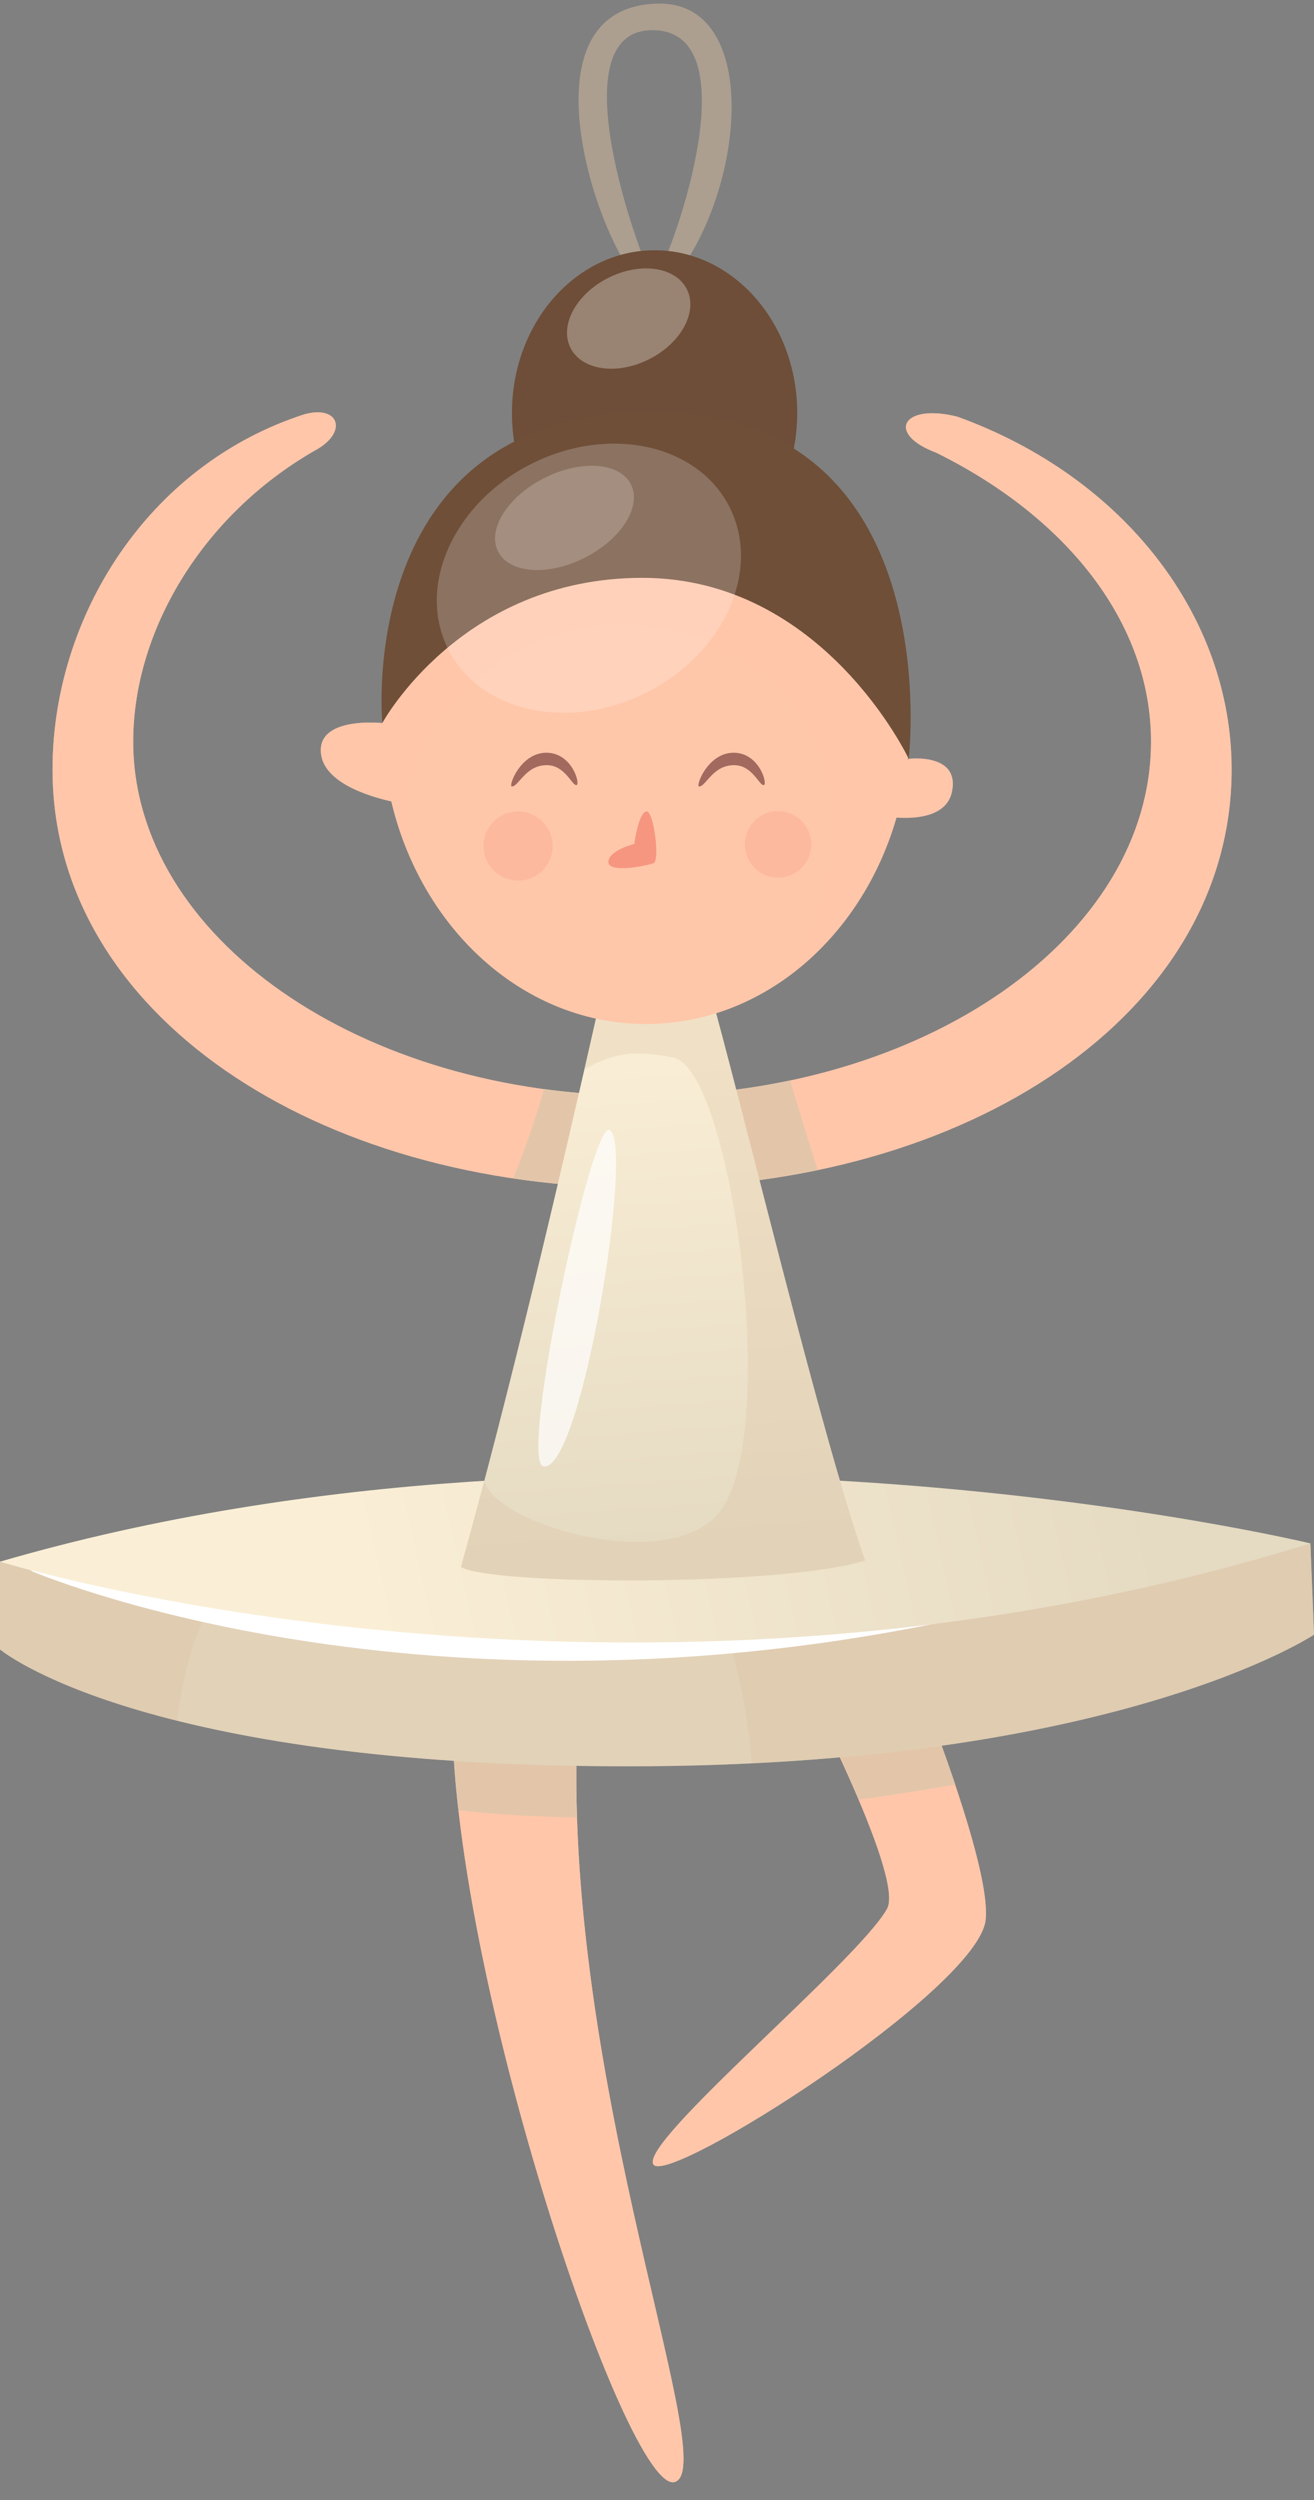 <svg xmlns="http://www.w3.org/2000/svg" xmlns:xlink="http://www.w3.org/1999/xlink" viewBox="0 -0.94 365 694.15"><rect x="0" y="-0.94" width="365" height="694.15" fill="#808080" stroke="none"/><defs><linearGradient id="a" x1="102.9" y1="448.25" x2="316.09" y2="400.49" gradientUnits="userSpaceOnUse"><stop offset="0" stop-color="#faefd6"/><stop offset="1" stop-color="#e5dac2"/></linearGradient><linearGradient id="b" x1="173.57" y1="288.02" x2="183.8" y2="427.87" xlink:href="#a"/></defs><title>Depositphotos_94191498_06</title><g data-name="Layer 2"><g data-name="Layer 1" style="isolation:isolate"><path d="M265.92 114.74c-15.27-3.81-19.91 4.72-5.87 10 36.1 17.81 59.68 47.09 59.68 80.22 0 54.3-63.29 98.32-141.37 98.32S37 259.23 37 204.92c0-30.5 19-62.7 50.39-80.74 9.33-4.94 7-12.77-2.8-10.11-43.86 14.16-70 56.65-70 98.63 0 67.88 73.32 116.14 163.76 116.14s163.77-48.25 163.77-116.14c0-42.2-29.55-81.1-76.2-97.96z" fill="#ffc7aa"/><path d="M265.92 114.74c-15.27-3.81-19.91 4.72-5.87 10 36.1 17.81 59.68 47.09 59.68 80.22 0 54.3-63.29 98.32-141.37 98.32S37 259.23 37 204.92c0-30.5 19-62.7 50.39-80.74 9.33-4.94 7-12.77-2.8-10.11-43.86 14.16-70 56.65-70 98.63 0 67.88 73.32 116.14 163.76 116.14s163.77-48.25 163.77-116.14c0-42.2-29.55-81.1-76.2-97.96z" style="mix-blend-mode:multiply" fill="#ffc7aa" opacity=".7"/><path d="M219.46 299a199.09 199.09 0 0 1-41.1 4.24 202.53 202.53 0 0 1-27.24-1.84 241.25 241.25 0 0 1-8.58 24.82 243.69 243.69 0 0 0 35.82 2.62 239.08 239.08 0 0 0 48.8-4.92c-2.69-8.26-5.16-16.61-7.7-24.92z" style="mix-blend-mode:multiply" fill="#d7c7aa" opacity=".7"/><path d="M240.81 429.69q-16.27 3.78-32.86 6.08c-15.55 2.14-31.77 4-47.44 2.29-10.62-1.16-21.05-3.18-31.48-5.28-1.63 11.58-2.78 23.34-3.29 35.32-3 72 48.67 225.11 61.85 220s-35.49-120.61-26.36-223.03l59.83-3s30.42 57.81 25.35 66.93c-8.08 14.54-69 64.9-64.9 71s90.25-48.67 92.28-67.94-30.42-94.3-30.42-94.3c-.62-1.82-1.49-4.55-2.56-8.07z" fill="#ffc7aa"/><path d="M240.81 429.69q-16.27 3.78-32.86 6.08c-15.55 2.14-31.77 4-47.44 2.29-10.62-1.16-21.05-3.18-31.48-5.28-1.63 11.58-2.78 23.34-3.29 35.32-3 72 48.67 225.11 61.85 220s-35.49-120.61-26.36-223.03l59.83-3s30.42 57.81 25.35 66.93c-8.08 14.54-69 64.9-64.9 71s90.25-48.67 92.28-67.94-30.42-94.3-30.42-94.3c-.62-1.82-1.49-4.55-2.56-8.07z" style="mix-blend-mode:multiply" fill="#ffc7aa" opacity=".7"/><path d="M245.1 441.76a239.31 239.31 0 0 0-45.12-5 207.23 207.23 0 0 1-28.45 1.9c-17.61 2.73-33.5 8.54-45.13 18.5-.27 3.62-.5 7.25-.66 10.9a220.88 220.88 0 0 0 1.6 33.55c8.4 1 19.4 1.82 32.94 2.06a318.18 318.18 0 0 1 1-38.65l59.83-3s9.9 18.81 17.46 36.67q12.8-1.72 26.81-4.18c-7.08-20.92-16.46-43.67-20.28-52.75z" style="mix-blend-mode:multiply" fill="#d7c7aa" opacity=".7"/><path d="M0 432.63V457s38.53 32.45 174.41 32.45S365 452.9 365 452.9l-1-25.35z" fill="#e5dac2"/><path d="M0 432.63V457s38.53 32.45 174.41 32.45S365 452.9 365 452.9l-1-25.35z" style="mix-blend-mode:multiply" fill="#d8bfa0" opacity=".3"/><path d="M66.66 433.45L0 432.63V457s12.68 10.67 49.13 19.78c2.75-18.32 6.04-30.16 17.53-43.33z" style="mix-blend-mode:multiply" fill="#d8bfa0" opacity=".3"/><path d="M208.84 488.59C319.61 483.18 365 452.9 365 452.9l-1-25.35-172.3.2c15.95 30.71 16.73 59.03 17.14 60.84z" style="mix-blend-mode:multiply" fill="#d8bfa0" opacity=".3"/><path d="M8.53 435.15s103.61 44.77 252 14.5c-.02-.01-217.04-31.98-252-14.5z" fill="#fff"/><path d="M0 432.63s174.41 53.74 364-5.07c0 0-189.59-45.64-364 5.07z" fill="url(#a)"/><path d="M240.34 432.29c-12.24-34.37-34.63-128.43-43.62-159.89l-30.42 6.09c-10.82 48-25 108.16-38.26 155.62 8.39 5.1 89.61 5.41 112.3-1.82z" fill="url(#b)"/><path d="M196.72 272.41l-30.42 6.09c-1.28 5.66-2.6 11.5-4 17.46 8.64-4.92 14.83-5.32 24.85-3.22 16.2 3.41 30.28 107.3 11.94 127.06-14.78 15.92-60.83 2.85-64.61-9.55-2.17 8.21-4.33 16.22-6.47 23.87 8.39 5.1 89.61 5.4 112.3-1.82-12.2-34.38-34.6-128.43-43.59-159.89z" style="mix-blend-mode:multiply" fill="#d8bfa0" opacity=".3"/><path d="M252.4 209.75l-.24.42a95.27 95.27 0 0 0 .58-10.36c0-46.14-32.81-83.54-73.27-83.54s-73.27 37.4-73.27 83.54c0 0-18.55-2-17 8.75 1.14 7.81 13 11.53 19.5 13 8.39 35.6 36.88 61.81 70.75 61.81 32.43 0 59.92-24 69.57-57.32 5.75.36 14.08-.36 15.43-7.31 2.12-10.74-12.05-8.99-12.05-8.99z" fill="#ffc7aa"/><path d="M252.4 209.75l-.24.42a95.27 95.27 0 0 0 .58-10.36c0-46.14-32.81-83.54-73.27-83.54s-73.27 37.4-73.27 83.54c0 0-18.55-2-17 8.75 1.14 7.81 13 11.53 19.5 13a90.31 90.31 0 0 0 5.57 16.4c-3.29-22.79 4.26-37.79 13.77-46.67 17.05-15.92 37.47-21.48 56.26-17.83 31.82 6.16 52.89 32.61 45.15 69.75-2.17 10.41-7.08 20.07-13 28.74 15.23-10.18 27-26.46 32.59-45.89 5.75.36 14.08-.36 15.43-7.31 2.1-10.75-12.07-9-12.07-9z" style="mix-blend-mode:multiply" fill="#ffc7aa" opacity=".5"/><path d="M180.5 75.21c-7.38-17.67-22.89-67.49.5-67.77 26.32-.32 8.58 54.37 1.83 67.77 1.27.14 4.36-.39 5.46-.15 19.14-25.67 22.64-76-5.94-75-37.58 1.31-17 63-6.49 75 1.02-.31 3.62.28 4.64.15z" fill="#d8bfa0" opacity=".5"/><ellipse cx="181.83" cy="113.72" rx="39.61" ry="45.17" fill="#6f4f38"/><ellipse cx="181.83" cy="113.72" rx="39.61" ry="45.17" style="mix-blend-mode:multiply" fill="#6f4f38" opacity=".5"/><path d="M106.2 199.8s21.85-40.31 72.22-40.31 74 50.25 74 50.25 11.54-97.09-72.41-96.32c-81.87.76-73.81 86.38-73.81 86.38z" fill="#6f4f38"/><path d="M202.66 139.86c8.85 17.52-1.48 40.56-23.06 51.45s-46.25 5.54-55.1-12 1.48-40.56 23.06-51.45 46.26-5.52 55.1 12z" style="mix-blend-mode:overlay" fill="#fff" opacity=".2"/><ellipse cx="156.8" cy="142.86" rx="20.67" ry="12.41" transform="rotate(-26.8 156.773 142.854)" style="mix-blend-mode:overlay" fill="#fff" opacity=".2"/><ellipse cx="174.63" cy="87.52" rx="18.1" ry="12.64" transform="rotate(-26.8 174.595 87.505)" style="mix-blend-mode:overlay" fill="#fff" opacity=".3"/><path d="M169.27 312.78c-5.12-2.13-25.15 92.1-18.33 93.38 10.61 1.98 25.43-90.42 18.33-93.38z" style="mix-blend-mode:overlay" fill="#fff" opacity=".7"/><path d="M143.92 224.33a9.61 9.61 0 1 0 9.61 9.61 9.7 9.7 0 0 0-9.61-9.61z" style="mix-blend-mode:multiply" fill="#f69681" opacity=".3"/><path d="M216.14 224.24a9.24 9.24 0 1 0 9.24 9.24 9.33 9.33 0 0 0-9.24-9.24z" style="mix-blend-mode:multiply" fill="#f69681" opacity=".3"/><path d="M142.18 217.42c-1.06 0 2.35-9.38 9.59-9.38s9.59 9 8.31 9-3.18-5.54-8.16-5.54c-5.92-.05-7.82 5.92-9.74 5.92z" fill="#470e12" opacity=".5"/><path d="M194.2 217.42c-1.06 0 2.35-9.38 9.59-9.38s9.59 9 8.32 9-3.19-5.54-8.16-5.54c-5.95-.05-7.83 5.92-9.75 5.92z" fill="#470e12" opacity=".5"/><path d="M176.19 233.36s1.07-8.25 3.23-9 3.94 13.62 2.15 14.34-12.57 2.91-12.57-.32 7.19-5.02 7.19-5.02z" fill="#f69681"/></g></g></svg>
